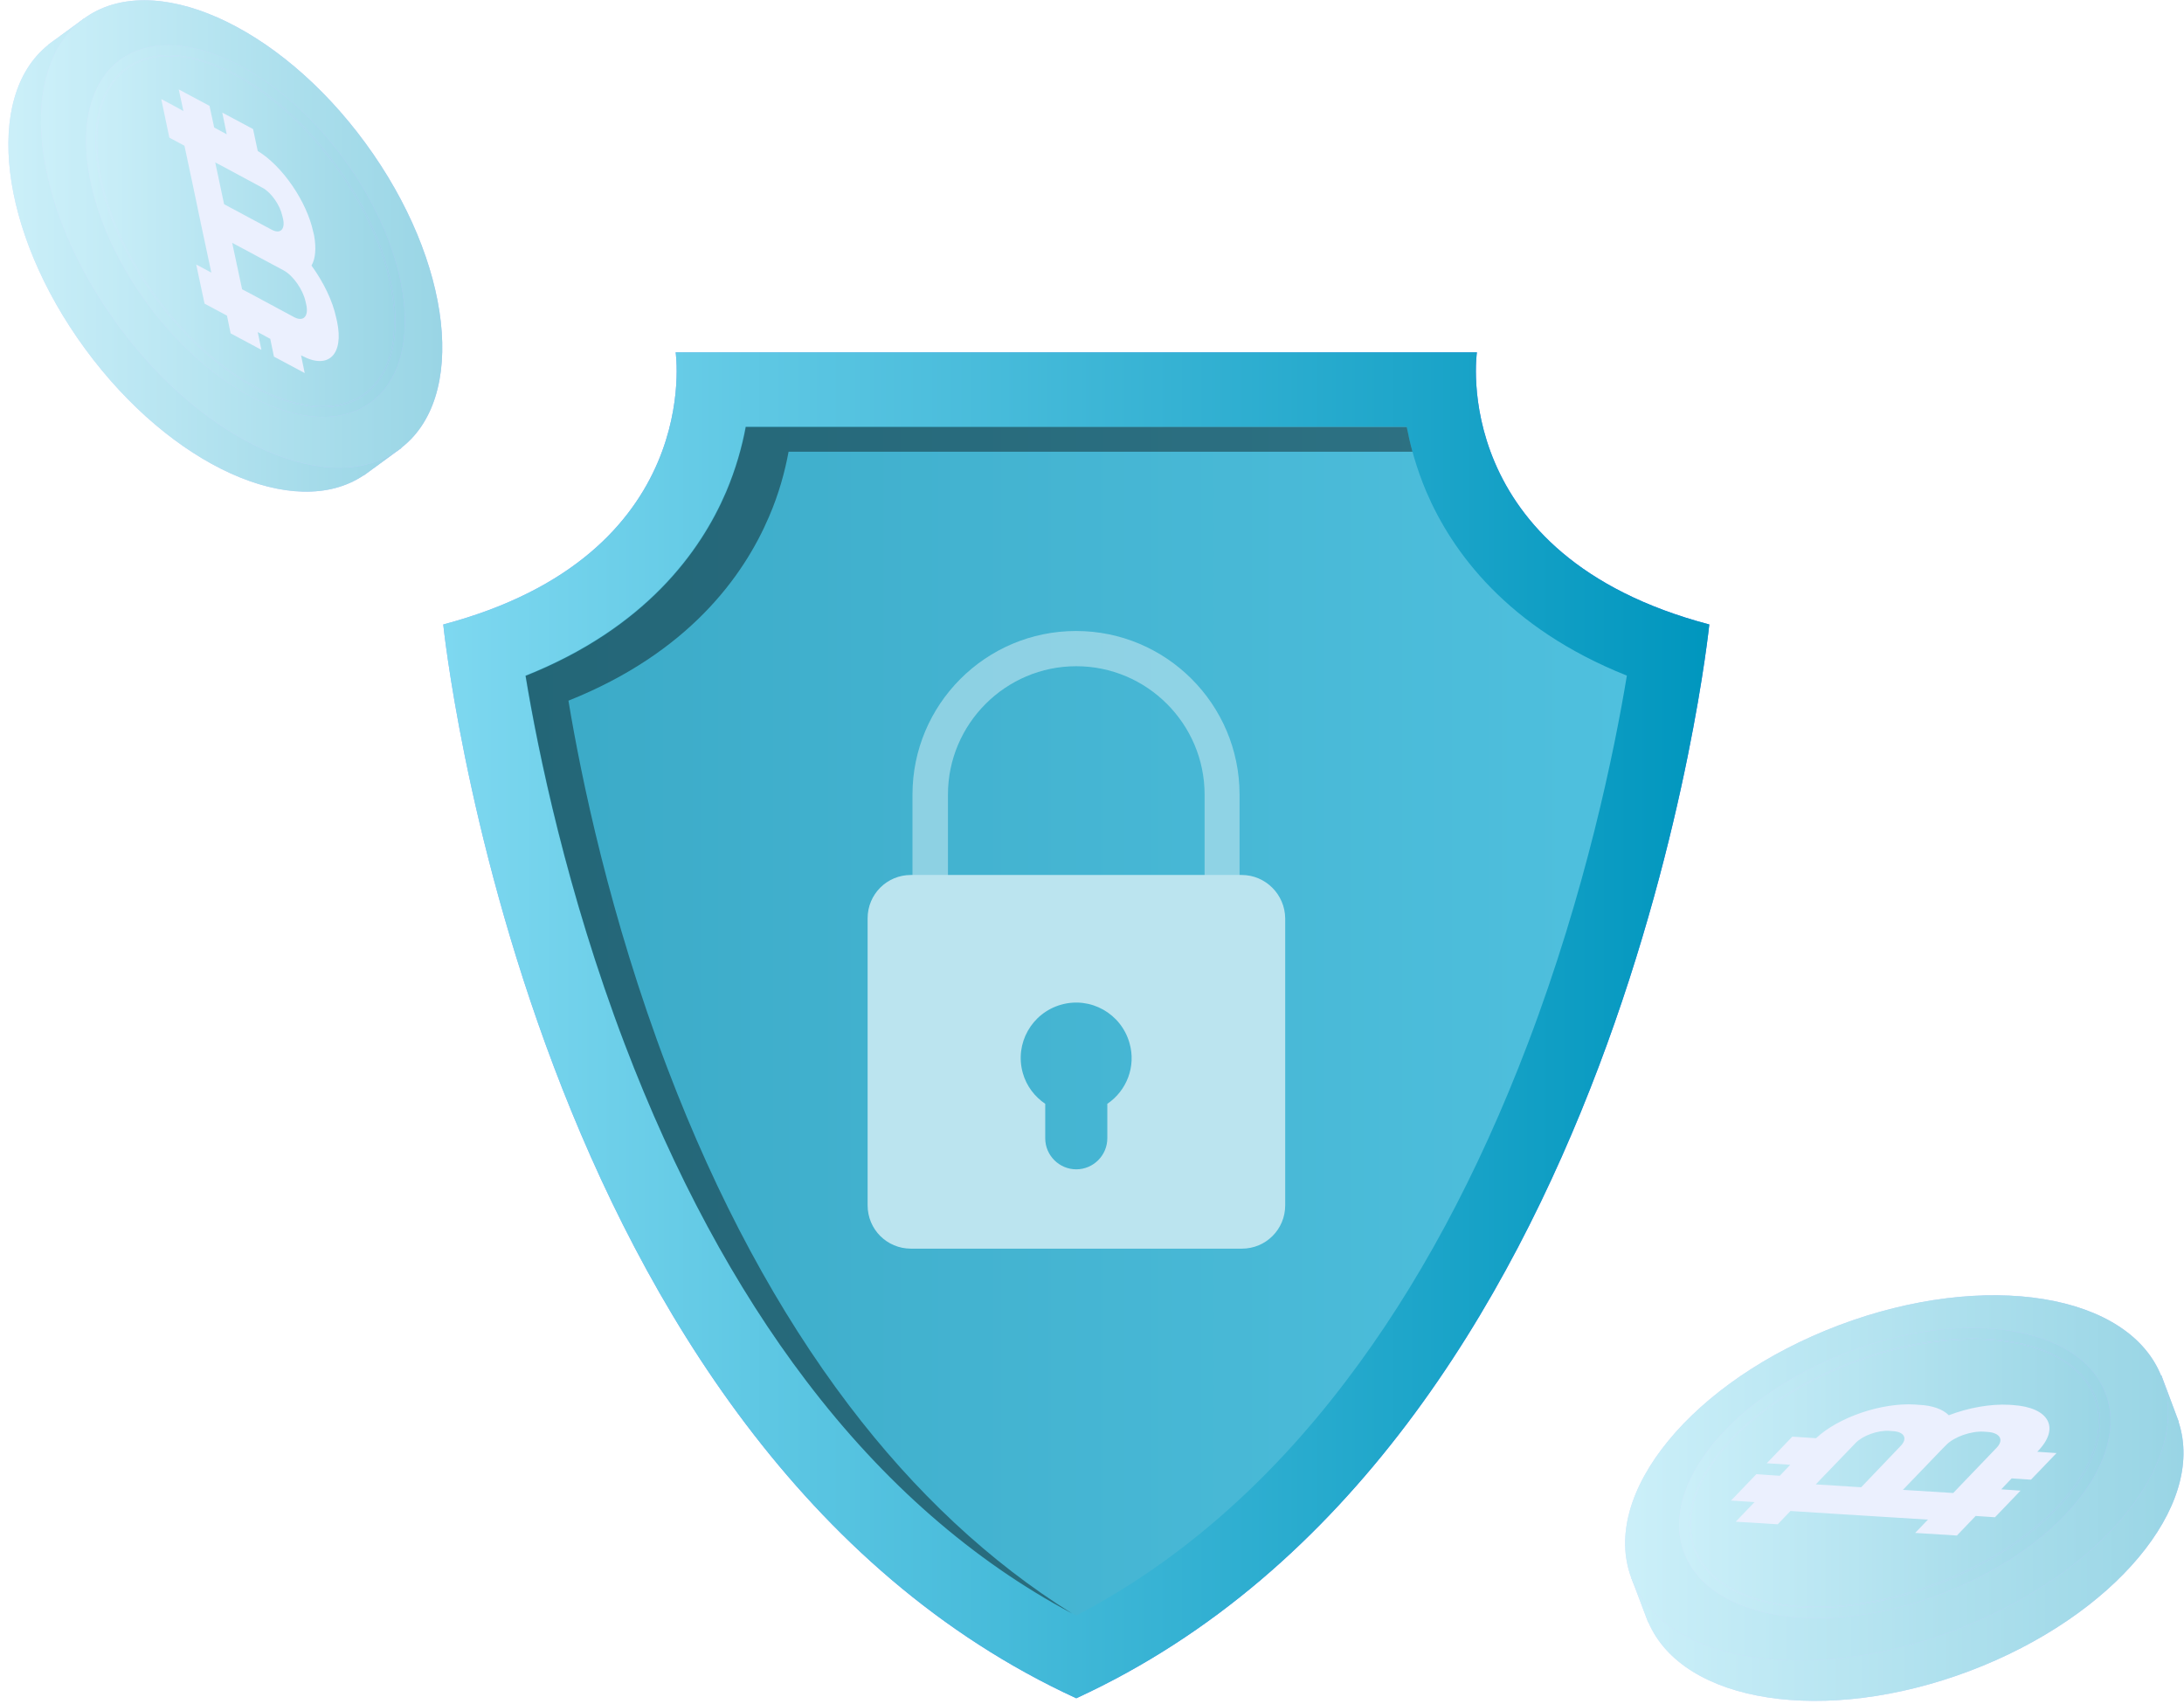 <svg width="232" height="181" viewBox="0 0 232 181" fill="none" xmlns="http://www.w3.org/2000/svg">
<path d="M156.888 37.414H114.33H71.773C71.773 37.414 74.931 58.946 47.086 66.317C47.086 66.317 56.008 153.554 114.33 180.351C172.653 153.554 181.574 66.317 181.574 66.317C153.729 58.974 156.888 37.414 156.888 37.414Z" fill="url(#paint0_linear_109_955)"/>
<path d="M156.888 37.414H114.33H71.773C71.773 37.414 74.931 58.946 47.086 66.317C47.086 66.317 56.008 153.554 114.33 180.351C172.653 153.554 181.574 66.317 181.574 66.317C153.729 58.974 156.888 37.414 156.888 37.414Z" fill="url(#paint1_linear_109_955)"/>
<path d="M114.329 171.567C103.607 165.969 93.965 157.6 85.625 146.626C78.089 136.705 71.605 124.679 66.341 110.85C60.19 94.695 57.142 79.814 55.812 71.749C68.53 66.678 74.404 58.559 77.119 52.213C78.172 49.774 78.809 47.419 79.197 45.312H149.434C149.821 47.419 150.486 49.774 151.512 52.213C154.227 58.559 160.101 66.678 172.818 71.749C171.488 79.786 168.44 94.695 162.289 110.85C157.025 124.679 150.542 136.733 143.006 146.626C134.694 157.6 125.052 165.969 114.329 171.567Z" fill="url(#paint2_linear_109_955)"/>
<g opacity="0.4">
<path d="M90.196 149.258C82.66 139.338 76.177 127.311 70.912 113.483C64.761 97.327 61.714 82.446 60.384 74.409C73.101 69.338 78.975 61.219 81.69 54.873C82.743 52.434 83.38 50.078 83.768 47.972H150.043C149.793 47.058 149.599 46.199 149.433 45.34H79.224C78.836 47.446 78.171 49.801 77.146 52.24C74.431 58.586 68.557 66.706 55.84 71.777C57.17 79.813 60.218 94.722 66.368 110.878C71.633 124.706 78.116 136.76 85.652 146.654C93.853 157.461 103.357 165.747 113.885 171.345C105.13 165.885 97.206 158.486 90.196 149.258Z" fill="black"/>
</g>
<g opacity="0.62">
<path d="M131.702 101.76H96.93V84.385C96.93 74.797 104.715 67.01 114.302 67.01C123.888 67.01 131.674 74.797 131.674 84.385V101.76H131.702ZM100.698 98.019H127.961V84.385C127.961 76.875 121.838 70.751 114.33 70.751C106.821 70.751 100.698 76.875 100.698 84.385V98.019Z" fill="#BBE4EF"/>
</g>
<path d="M131.896 92.92H96.763C94.214 92.92 92.164 94.971 92.164 97.52V128.003C92.164 130.552 94.214 132.603 96.763 132.603H131.923C134.472 132.603 136.523 130.552 136.523 128.003V97.52C136.495 94.998 134.445 92.92 131.896 92.92ZM117.627 117.223V120.881C117.627 122.682 116.158 124.179 114.329 124.179C112.529 124.179 111.032 122.71 111.032 120.881V117.223C109.924 116.475 109.037 115.339 108.65 113.953C107.763 110.822 109.592 107.579 112.722 106.693C115.853 105.806 119.095 107.635 119.982 110.766C120.702 113.26 119.677 115.837 117.627 117.223Z" fill="#BBE4EF"/>
<g opacity="0.4">
<path d="M228.406 146.442C222.449 140.982 209.787 140.151 196.958 145.001C183.964 149.906 174.959 159.078 174.294 167.198L173.297 167.586L175.07 172.269H175.098C178.783 180.887 193.883 183.243 209.233 177.451C224.554 171.659 234.363 159.91 231.426 151.014H231.453L229.597 146.054L228.406 146.442Z" fill="url(#paint3_linear_109_955)"/>
<path d="M228.406 146.442C222.449 140.982 209.787 140.151 196.958 145.001C183.964 149.906 174.959 159.078 174.294 167.198L173.297 167.586L175.07 172.269H175.098C178.783 180.887 193.883 183.243 209.233 177.451C224.554 171.659 234.363 159.91 231.426 151.014H231.453L229.597 146.054L228.406 146.442Z" fill="url(#paint4_linear_109_955)"/>
<path d="M229.652 146.304C233.032 155.255 223.169 167.282 207.597 173.156C192.026 179.031 176.677 176.537 173.296 167.586C169.916 158.636 179.78 146.609 195.351 140.734C210.922 134.859 226.272 137.353 229.652 146.304Z" fill="url(#paint5_linear_109_955)"/>
<path d="M229.652 146.304C233.032 155.255 223.169 167.282 207.597 173.156C192.026 179.031 176.677 176.537 173.296 167.586C169.916 158.636 179.78 146.609 195.351 140.734C210.922 134.859 226.272 137.353 229.652 146.304Z" fill="url(#paint6_linear_109_955)"/>
<path d="M223.667 147.967C226.355 155.088 218.514 164.621 206.129 169.305C193.771 173.988 181.553 171.993 178.893 164.871C176.205 157.749 184.046 148.216 196.431 143.533C208.788 138.877 220.979 140.872 223.667 147.967Z" fill="url(#paint7_linear_109_955)"/>
<path d="M223.667 147.967C226.355 155.088 218.514 164.621 206.129 169.305C193.771 173.988 181.553 171.993 178.893 164.871C176.205 157.749 184.046 148.216 196.431 143.533C208.788 138.877 220.979 140.872 223.667 147.967Z" fill="url(#paint8_linear_109_955)"/>
<path d="M205.742 168.28C193.967 172.713 182.385 171.023 179.919 164.511C177.453 157.971 185.017 149.048 196.793 144.614C208.568 140.18 220.149 141.87 222.615 148.383C225.109 154.895 217.517 163.818 205.742 168.28ZM196.848 144.725C185.156 149.131 177.62 157.999 180.058 164.455C182.496 170.912 193.994 172.575 205.687 168.141C217.379 163.735 224.915 154.867 222.477 148.41C220.066 141.953 208.568 140.318 196.848 144.725Z" fill="url(#paint9_linear_109_955)"/>
<path d="M205.742 168.28C193.967 172.713 182.385 171.023 179.919 164.511C177.453 157.971 185.017 149.048 196.793 144.614C208.568 140.18 220.149 141.87 222.615 148.383C225.109 154.895 217.517 163.818 205.742 168.28ZM196.848 144.725C185.156 149.131 177.62 157.999 180.058 164.455C182.496 170.912 193.994 172.575 205.687 168.141C217.379 163.735 224.915 154.867 222.477 148.41C220.066 141.953 208.568 140.318 196.848 144.725Z" fill="url(#paint10_linear_109_955)"/>
<path d="M207.016 150.294C209.122 149.49 211.449 149.074 213.444 149.185L213.832 149.213C217.655 149.462 218.847 151.624 216.519 154.062L216.409 154.173L218.459 154.312L215.744 157.138L213.693 157L212.585 158.164L214.635 158.302L211.92 161.129L209.87 160.99L209.233 161.655L207.875 163.069L203.442 162.792L204.799 161.378L199.452 161.046L194.991 160.769L190.198 160.464L188.84 161.877L184.38 161.6L185.737 160.187L186.374 159.522L183.881 159.355L186.568 156.556L189.062 156.723L190.17 155.559L187.677 155.393L190.392 152.566L192.913 152.732C195.268 150.515 199.868 148.936 203.414 149.157L203.774 149.185C205.326 149.241 206.406 149.684 207.016 150.294ZM211.117 152.067L210.729 152.039C209.371 151.956 207.57 152.594 206.739 153.453L206.379 153.813L202.14 158.219L207.487 158.552L208.069 157.942L212.059 153.785C212.918 152.926 212.474 152.15 211.117 152.067ZM192.886 157.637L197.707 157.942L201.918 153.536C202.666 152.76 202.278 152.039 201.059 151.984L200.699 151.956C199.48 151.873 197.873 152.455 197.125 153.231L193.467 157.028L192.886 157.637Z" fill="#CCD9FD"/>
</g>
<g opacity="0.4">
<path d="M41.981 46.628C45.416 39.839 42.978 28.144 35.359 17.725C27.629 7.222 17.017 1.347 9.509 2.788L8.899 1.984L5.103 4.756V4.783C-1.768 10.298 -0.078 24.597 9.038 37.04C18.153 49.482 31.286 55.412 38.628 50.48V50.507L42.646 47.57L41.981 46.628Z" fill="url(#paint11_linear_109_955)"/>
<path d="M41.981 46.628C45.416 39.839 42.978 28.144 35.359 17.725C27.629 7.222 17.017 1.347 9.509 2.788L8.899 1.984L5.103 4.756V4.783C-1.768 10.298 -0.078 24.597 9.038 37.04C18.153 49.482 31.286 55.412 38.628 50.48V50.507L42.646 47.57L41.981 46.628Z" fill="url(#paint12_linear_109_955)"/>
<path d="M42.426 47.708C35.166 53.028 21.756 47.126 12.502 34.489C3.248 21.853 1.641 7.304 8.9 1.984C16.16 -3.337 29.57 2.566 38.824 15.202C48.078 27.839 49.712 42.387 42.426 47.708Z" fill="url(#paint13_linear_109_955)"/>
<path d="M42.426 47.708C35.166 53.028 21.756 47.126 12.502 34.489C3.248 21.853 1.641 7.304 8.9 1.984C16.16 -3.337 29.57 2.566 38.824 15.202C48.078 27.839 49.712 42.387 42.426 47.708Z" fill="url(#paint14_linear_109_955)"/>
<path d="M39.405 42.719C33.642 46.959 23.003 42.248 15.633 32.216C8.263 22.157 6.988 10.601 12.752 6.361C18.515 2.121 29.154 6.832 36.524 16.864C43.894 26.923 45.168 38.479 39.405 42.719Z" fill="url(#paint15_linear_109_955)"/>
<path d="M39.405 42.719C33.642 46.959 23.003 42.248 15.633 32.216C8.263 22.157 6.988 10.601 12.752 6.361C18.515 2.121 29.154 6.832 36.524 16.864C43.894 26.923 45.168 38.479 39.405 42.719Z" fill="url(#paint16_linear_109_955)"/>
<path d="M16.464 31.579C9.454 22.018 8.069 11.1 13.389 7.22C18.681 3.341 28.71 7.941 35.693 17.502C42.702 27.062 44.088 38.008 38.796 41.888C33.504 45.767 23.474 41.139 16.464 31.579ZM35.582 17.585C28.627 8.08 18.708 3.479 13.472 7.331C8.235 11.183 9.648 22.018 16.603 31.523C23.557 41.029 33.476 45.629 38.74 41.777C43.949 37.925 42.536 27.062 35.582 17.585Z" fill="url(#paint17_linear_109_955)"/>
<path d="M16.464 31.579C9.454 22.018 8.069 11.1 13.389 7.22C18.681 3.341 28.71 7.941 35.693 17.502C42.702 27.062 44.088 38.008 38.796 41.888C33.504 45.767 23.474 41.139 16.464 31.579ZM35.582 17.585C28.627 8.08 18.708 3.479 13.472 7.331C8.235 11.183 9.648 22.018 16.603 31.523C23.557 41.029 33.476 45.629 38.74 41.777C43.949 37.925 42.536 27.062 35.582 17.585Z" fill="url(#paint18_linear_109_955)"/>
<path d="M33.088 28.2C34.335 29.918 35.332 31.913 35.72 33.77L35.803 34.13C36.551 37.649 34.889 39.284 32.09 37.788L31.98 37.732L32.368 39.617L29.098 37.871L28.71 35.986L27.38 35.266L27.768 37.15L24.499 35.404L24.111 33.52L23.335 33.104L21.728 32.245L20.842 28.089L22.449 28.948L21.396 24.015L20.537 19.914L19.595 15.48L17.988 14.621L17.129 10.52L18.736 11.379L19.484 11.794L18.985 9.494L22.255 11.24L22.753 13.54L24.083 14.261L23.612 11.96L26.882 13.706L27.38 16.034C29.985 17.614 32.589 21.382 33.282 24.652L33.365 24.985C33.614 26.398 33.504 27.507 33.088 28.2ZM32.534 32.356L32.451 31.996C32.174 30.749 31.148 29.28 30.151 28.726L29.735 28.504L24.665 25.789L25.718 30.721L26.411 31.081L31.204 33.659C32.201 34.213 32.811 33.631 32.534 32.356ZM22.864 17.253L23.806 21.687L28.877 24.403C29.763 24.874 30.317 24.375 30.068 23.239L29.985 22.907C29.735 21.77 28.821 20.468 27.934 19.969L23.557 17.614L22.864 17.253Z" fill="#CCD9FD"/>
</g>
<defs>
<linearGradient id="paint0_linear_109_955" x1="47.085" y1="108.884" x2="181.589" y2="108.884" gradientUnits="userSpaceOnUse">
<stop offset="1e-08" stop-color="#96B3F9"/>
<stop offset="1" stop-color="#4870FA"/>
</linearGradient>
<linearGradient id="paint1_linear_109_955" x1="47.041" y1="108.883" x2="181.609" y2="108.883" gradientUnits="userSpaceOnUse">
<stop offset="1e-08" stop-color="#7ED8F0"/>
<stop offset="1" stop-color="#0096BE"/>
</linearGradient>
<linearGradient id="paint2_linear_109_955" x1="55.773" y1="108.44" x2="172.848" y2="108.44" gradientUnits="userSpaceOnUse">
<stop offset="1e-08" stop-color="#3BAAC7"/>
<stop offset="1" stop-color="#4FC0DE"/>
</linearGradient>
<linearGradient id="paint3_linear_109_955" x1="173.296" y1="161.219" x2="231.951" y2="161.219" gradientUnits="userSpaceOnUse">
<stop offset="1e-08" stop-color="#96B3F9"/>
<stop offset="1" stop-color="#4870FA"/>
</linearGradient>
<linearGradient id="paint4_linear_109_955" x1="173.277" y1="161.219" x2="231.96" y2="161.219" gradientUnits="userSpaceOnUse">
<stop offset="1e-08" stop-color="#7ED8F0"/>
<stop offset="1" stop-color="#0096BE"/>
</linearGradient>
<linearGradient id="paint5_linear_109_955" x1="172.632" y1="156.946" x2="230.322" y2="156.946" gradientUnits="userSpaceOnUse">
<stop offset="1e-08" stop-color="#96B3F9"/>
<stop offset="1" stop-color="#4870FA"/>
</linearGradient>
<linearGradient id="paint6_linear_109_955" x1="172.614" y1="156.945" x2="230.33" y2="156.945" gradientUnits="userSpaceOnUse">
<stop offset="1e-08" stop-color="#7ED8F0"/>
<stop offset="1" stop-color="#0096BE"/>
</linearGradient>
<linearGradient id="paint7_linear_109_955" x1="178.365" y1="156.429" x2="224.2" y2="156.429" gradientUnits="userSpaceOnUse">
<stop offset="1e-08" stop-color="#96B3F9"/>
<stop offset="1" stop-color="#4870FA"/>
</linearGradient>
<linearGradient id="paint8_linear_109_955" x1="178.35" y1="156.428" x2="224.206" y2="156.428" gradientUnits="userSpaceOnUse">
<stop offset="1e-08" stop-color="#7ED8F0"/>
<stop offset="1" stop-color="#0096BE"/>
</linearGradient>
<linearGradient id="paint9_linear_109_955" x1="179.453" y1="156.447" x2="223.094" y2="156.447" gradientUnits="userSpaceOnUse">
<stop offset="1e-08" stop-color="#96B3F9"/>
<stop offset="1" stop-color="#4870FA"/>
</linearGradient>
<linearGradient id="paint10_linear_109_955" x1="179.439" y1="156.447" x2="223.101" y2="156.447" gradientUnits="userSpaceOnUse">
<stop offset="1e-08" stop-color="#7ED8F0"/>
<stop offset="1" stop-color="#0096BE"/>
</linearGradient>
<linearGradient id="paint11_linear_109_955" x1="0.89" y1="27.1" x2="43.511" y2="27.1" gradientUnits="userSpaceOnUse">
<stop offset="1e-08" stop-color="#96B3F9"/>
<stop offset="1" stop-color="#4870FA"/>
</linearGradient>
<linearGradient id="paint12_linear_109_955" x1="0.876" y1="27.1" x2="43.517" y2="27.1" gradientUnits="userSpaceOnUse">
<stop offset="1e-08" stop-color="#7ED8F0"/>
<stop offset="1" stop-color="#0096BE"/>
</linearGradient>
<linearGradient id="paint13_linear_109_955" x1="4.355" y1="24.846" x2="46.987" y2="24.846" gradientUnits="userSpaceOnUse">
<stop offset="1e-08" stop-color="#96B3F9"/>
<stop offset="1" stop-color="#4870FA"/>
</linearGradient>
<linearGradient id="paint14_linear_109_955" x1="4.341" y1="24.846" x2="46.993" y2="24.846" gradientUnits="userSpaceOnUse">
<stop offset="1e-08" stop-color="#7ED8F0"/>
<stop offset="1" stop-color="#0096BE"/>
</linearGradient>
<linearGradient id="paint15_linear_109_955" x1="9.144" y1="24.54" x2="43.016" y2="24.54" gradientUnits="userSpaceOnUse">
<stop offset="1e-08" stop-color="#96B3F9"/>
<stop offset="1" stop-color="#4870FA"/>
</linearGradient>
<linearGradient id="paint16_linear_109_955" x1="9.133" y1="24.54" x2="43.021" y2="24.54" gradientUnits="userSpaceOnUse">
<stop offset="1e-08" stop-color="#7ED8F0"/>
<stop offset="1" stop-color="#0096BE"/>
</linearGradient>
<linearGradient id="paint17_linear_109_955" x1="10.152" y1="24.552" x2="42.014" y2="24.552" gradientUnits="userSpaceOnUse">
<stop offset="1e-08" stop-color="#96B3F9"/>
<stop offset="1" stop-color="#4870FA"/>
</linearGradient>
<linearGradient id="paint18_linear_109_955" x1="10.142" y1="24.552" x2="42.018" y2="24.552" gradientUnits="userSpaceOnUse">
<stop offset="1e-08" stop-color="#7ED8F0"/>
<stop offset="1" stop-color="#0096BE"/>
</linearGradient>
</defs>
</svg>
